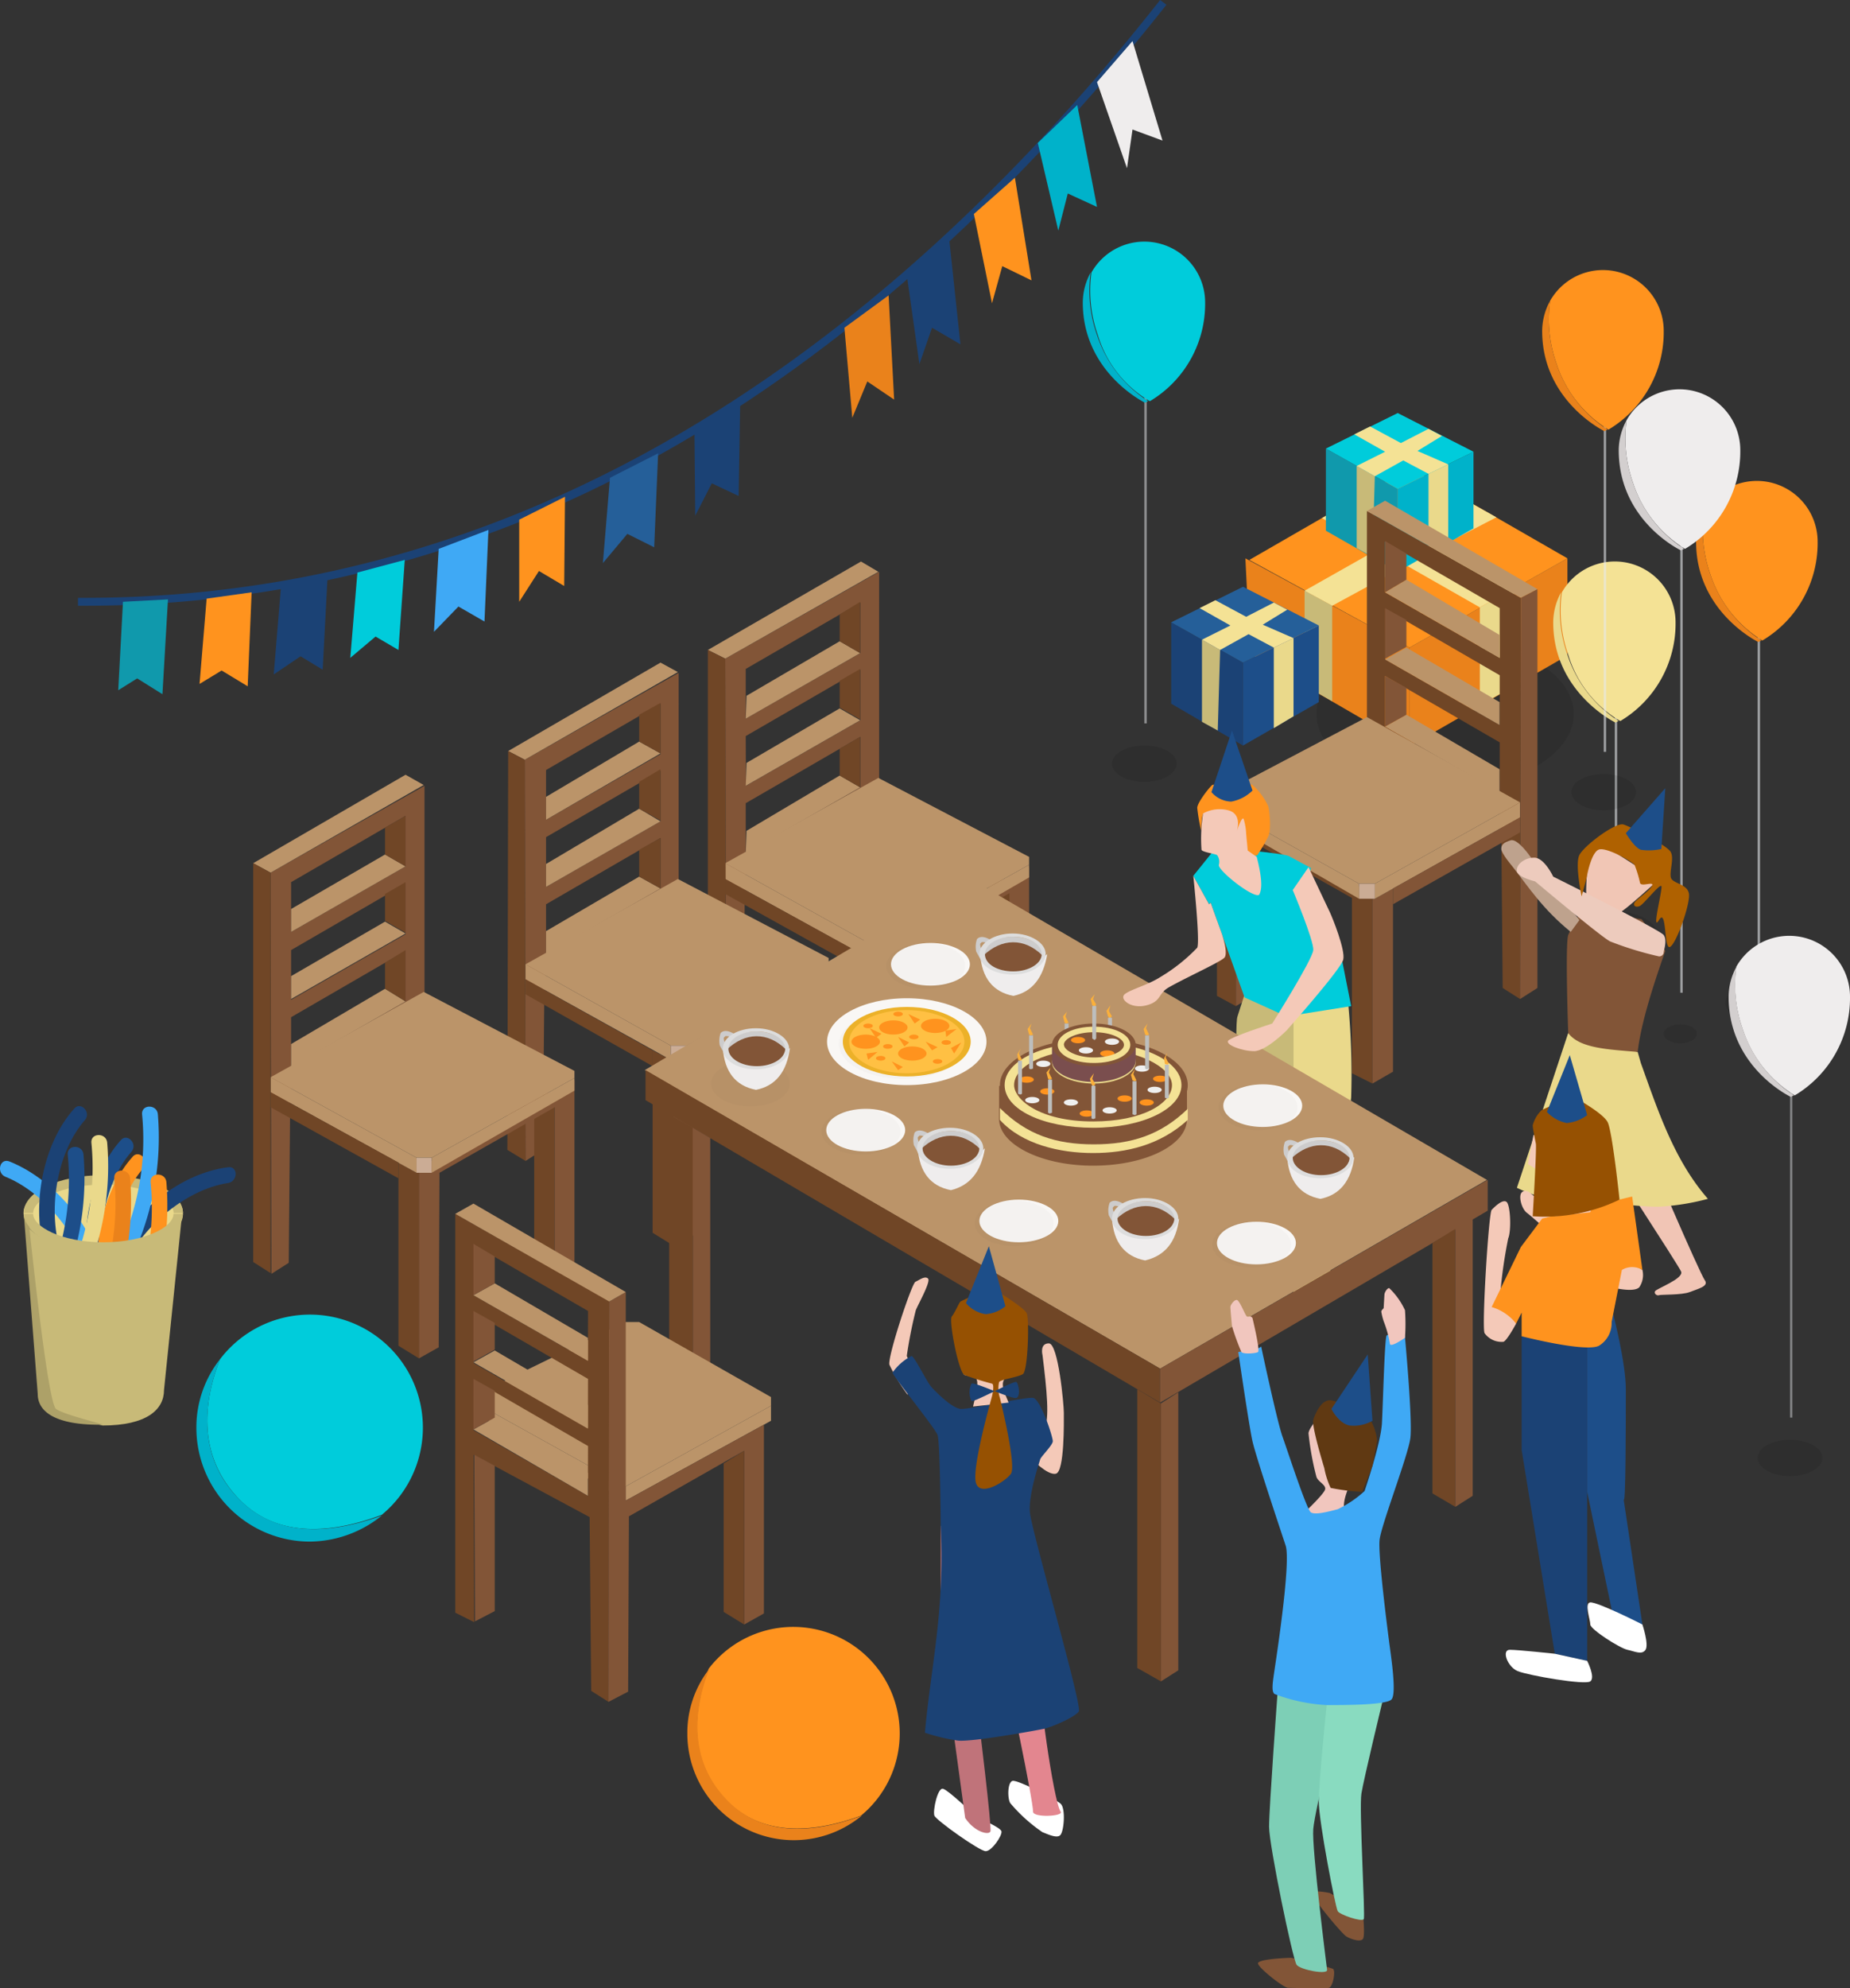 <svg xmlns="http://www.w3.org/2000/svg" viewBox="0 0 234.38 251.77">
  <rect x="0" y="0" width="234.38" height="251.77" fill="#333333" stroke="none"/>
  <defs>
    <style>
      .cls-1 {
        opacity: 0.1;
      }

      .cls-2 {
        fill: #704626;
      }

      .cls-3 {
        fill: #825537;
      }

      .cls-4 {
        fill: #bb9469;
      }

      .cls-5 {
        fill: #cbac95;
      }

      .cls-6 {
        fill: #ead98b;
      }

      .cls-7 {
        fill: #c8ba78;
      }

      .cls-8 {
        fill: #1b4275;
      }

      .cls-9 {
        fill: #3fa9f5;
      }

      .cls-10 {
        fill: #1d4e89;
      }

      .cls-11 {
        fill: #ff931e;
      }

      .cls-12 {
        fill: #ea821b;
      }

      .cls-13 {
        fill: #ada168;
      }

      .cls-14 {
        fill: #efeded;
      }

      .cls-15 {
        fill: #00b2ca;
      }

      .cls-16 {
        fill: #255f99;
      }

      .cls-17 {
        fill: #00ccdb;
      }

      .cls-18 {
        fill: #1099ac;
      }

      .cls-19 {
        fill: #f4e295;
      }

      .cls-20 {
        opacity: 0.6;
      }

      .cls-21 {
        fill: #cdcfd1;
      }

      .cls-22 {
        fill: #e6e9ed;
      }

      .cls-23 {
        opacity: 0.7;
      }

      .cls-24 {
        fill: #d3cfcf;
      }

      .cls-25 {
        fill: #f4c9b8;
      }

      .cls-26 {
        fill: #f1c5b5;
      }

      .cls-27 {
        fill: #bea28d;
      }

      .cls-28 {
        fill: #f1c6b5;
      }

      .cls-29 {
        fill: #edcbbd;
      }

      .cls-30 {
        fill: #af6100;
      }

      .cls-31 {
        fill: #fff;
      }

      .cls-32 {
        fill: #965102;
      }

      .cls-33 {
        fill: #bdbebd;
      }

      .cls-34 {
        fill: #fbb03b;
      }

      .cls-35 {
        fill: #7a4e4e;
      }

      .cls-36 {
        fill: #efefef;
      }

      .cls-37 {
        fill: #cdcccc;
      }

      .cls-38 {
        fill: #ddd;
      }

      .cls-39 {
        opacity: 0.2;
      }

      .cls-40 {
        fill: #f9f7f5;
      }

      .cls-41 {
        fill: #ecb129;
      }

      .cls-42 {
        fill: #ffc043;
      }

      .cls-43 {
        fill: #f1c6be;
      }

      .cls-44 {
        fill: #7dcfb6;
      }

      .cls-45 {
        fill: #89dbc0;
      }

      .cls-46 {
        fill: #603912;
      }

      .cls-47 {
        fill: #c0737a;
      }

      .cls-48 {
        fill: #e3868f;
      }
    </style>
  </defs>
  <title>birthdayРесурс 6</title>
  <g id="Слой_2" data-name="Слой 2">
    <g id="Material">
      <g id="birthday">
        <ellipse class="cls-1" cx="183.08" cy="90.4" rx="16.3" ry="9.4"/>
        <g>
          <polygon class="cls-2" points="127.88 135.1 125.28 133.5 125.28 110.4 127.88 111.8 127.88 135.1"/>
          <polyline class="cls-3" points="110.68 144.9 110.68 120.9 130.38 109.8 130.38 133.8 127.88 135.1 127.88 113.1 113.28 121.4 113.18 143.6 110.68 144.9"/>
          <polygon class="cls-2" points="110.68 144.9 108.08 143.4 108.08 120.2 110.38 121.5 110.68 121.5 110.68 144.9"/>
          <path class="cls-3" d="M91.88,83.4l.1,50.8,2.2-1.4.2-22,14.7-7.9,2.3-1V72.4Zm2.6,18.3L109,93.3v6.4L94.48,108Zm0-8.5L109,84.8v6.4l-14.5,8.3Zm0-8.5L109,76.3v6.4L94.48,91Z"/>
          <polygon class="cls-4" points="94.58 105.2 106.38 98.2 108.98 99.7 94.48 108 94.58 105.2"/>
          <polygon class="cls-4" points="112.38 121.5 112.28 119.6 130.38 109.5 130.38 111.1 112.38 121.5"/>
          <polygon class="cls-4" points="110.38 119.6 112.28 119.6 130.38 109.5 130.38 108.5 111.28 98.5 91.88 109.3 110.38 119.6"/>
          <polygon class="cls-4" points="110.38 119.6 91.88 109.3 91.88 111.3 110.38 121.5 110.38 119.6"/>
          <polygon class="cls-4" points="111.28 72.4 109.08 71.1 89.68 82.3 91.88 83.4 111.28 72.4"/>
          <polygon class="cls-4" points="94.58 96.6 106.38 89.7 108.98 91.2 94.48 99.5 94.58 96.6"/>
          <polygon class="cls-4" points="94.58 88.1 106.38 81.2 108.98 82.7 94.48 91 94.58 88.1"/>
          <polygon class="cls-2" points="106.38 98.2 106.38 94.8 108.98 93.3 108.98 99.7 106.38 98.2"/>
          <polygon class="cls-2" points="106.38 89.6 106.38 86.2 108.98 84.7 108.98 91.1 106.38 89.6"/>
          <polygon class="cls-2" points="106.38 81.2 106.38 77.8 108.98 76.2 108.98 82.7 106.38 81.2"/>
          <polygon class="cls-2" points="91.98 134.2 89.68 132.8 89.68 82.3 91.88 83.4 91.98 134.2"/>
          <polygon class="cls-5" points="110.38 121.5 112.38 121.5 112.28 119.6 110.38 119.6 110.38 121.5"/>
          <polygon class="cls-2" points="91.88 111.3 108.08 120.2 108.08 122.2 91.88 113.2 91.88 111.3"/>
        </g>
        <g>
          <polygon class="cls-2" points="102.48 147.9 99.88 146.3 99.88 123.1 102.48 124.6 102.48 147.9"/>
          <polyline class="cls-3" points="85.28 157.7 85.28 133.6 104.98 122.6 104.98 146.5 102.48 147.9 102.48 125.9 87.88 134.2 87.88 156.4 85.28 157.7"/>
          <polygon class="cls-2" points="85.28 157.7 82.68 156.1 82.68 133 84.98 134.2 85.28 134.2 85.28 157.7"/>
          <path class="cls-3" d="M66.48,96.2l.1,50.8,2.2-1.4.2-22,14.7-7.9,2.3-1V85.2Zm2.7,18.3,14.5-8.4v6.4l-14.5,8.3Zm0-8.5,14.5-8.4V104l-14.5,8.3Zm0-8.5,14.5-8.4v6.4l-14.5,8.3Z"/>
          <polygon class="cls-4" points="69.18 117.9 80.98 111 83.68 112.5 69.18 120.8 69.18 117.9"/>
          <polygon class="cls-4" points="86.98 134.3 86.98 132.4 104.98 122.3 104.98 123.8 86.98 134.3"/>
          <polygon class="cls-4" points="84.98 132.4 86.98 132.4 104.98 122.3 104.98 121.3 85.88 111.3 66.58 122.1 84.98 132.4"/>
          <polygon class="cls-4" points="84.98 132.4 66.58 122.1 66.58 124 84.98 134.2 84.98 132.4"/>
          <polygon class="cls-4" points="85.88 85.1 83.68 83.9 64.38 95.1 66.48 96.2 85.88 85.1"/>
          <polygon class="cls-4" points="69.18 109.4 80.98 102.4 83.68 104 69.18 112.3 69.18 109.4"/>
          <polygon class="cls-4" points="69.18 100.9 80.98 93.9 83.68 95.4 69.18 103.8 69.18 100.9"/>
          <polygon class="cls-2" points="80.98 111 80.98 107.6 83.68 106.1 83.68 112.5 80.98 111"/>
          <polygon class="cls-2" points="80.98 102.4 80.98 99 83.68 97.4 83.68 103.9 80.98 102.4"/>
          <polygon class="cls-2" points="80.98 93.9 80.98 90.5 83.68 89 83.68 95.4 80.98 93.9"/>
          <polygon class="cls-2" points="66.58 147 64.28 145.6 64.38 95.1 66.48 96.2 66.58 147"/>
          <polygon class="cls-5" points="84.98 134.2 86.98 134.3 86.98 132.4 84.98 132.4 84.98 134.2"/>
          <polygon class="cls-2" points="66.58 124 82.68 133 82.68 135 66.58 125.9 66.58 124"/>
        </g>
        <g>
          <polygon class="cls-2" points="70.28 162.1 67.68 160.6 67.68 137.4 70.28 138.8 70.28 162.1"/>
          <polyline class="cls-3" points="53.08 172 53.08 147.9 72.78 136.8 72.78 160.8 70.28 162.1 70.28 140.2 55.68 148.5 55.58 170.6 53.08 172"/>
          <polygon class="cls-2" points="53.08 172 50.48 170.4 50.48 147.2 52.78 148.5 53.08 148.5 53.08 172"/>
          <path class="cls-3" d="M34.28,110.5l.1,50.8,2.2-1.4.2-22,14.7-7.9,2.3-1V99.5Zm2.6,18.3,14.5-8.4v6.4l-14.5,8.3Zm0-8.5,14.5-8.4v6.4l-14.5,8.3Zm0-8.6,14.5-8.4v6.4L36.88,118Z"/>
          <polygon class="cls-4" points="36.88 132.2 48.78 125.2 51.38 126.8 36.88 135.1 36.88 132.2"/>
          <polygon class="cls-4" points="54.68 148.5 54.68 146.6 72.78 136.5 72.78 138.1 54.68 148.5"/>
          <polygon class="cls-4" points="52.78 146.6 54.68 146.6 72.78 136.5 72.78 135.6 53.68 125.6 34.28 136.4 52.78 146.6"/>
          <polygon class="cls-4" points="52.78 146.6 34.28 136.4 34.28 138.3 52.78 148.5 52.78 146.6"/>
          <polygon class="cls-4" points="53.68 99.4 51.38 98.1 32.08 109.3 34.28 110.5 53.68 99.4"/>
          <polygon class="cls-4" points="36.88 123.6 48.78 116.7 51.38 118.2 36.88 126.5 36.88 123.6"/>
          <polygon class="cls-4" points="36.88 115.1 48.78 108.2 51.38 109.7 36.88 118 36.88 115.1"/>
          <polygon class="cls-2" points="48.78 125.2 48.78 121.9 51.38 120.3 51.38 126.8 48.78 125.2"/>
          <polygon class="cls-2" points="48.78 116.6 48.78 113.2 51.38 111.7 51.38 118.1 48.78 116.6"/>
          <polygon class="cls-2" points="48.78 108.2 48.78 104.8 51.38 103.3 51.38 109.7 48.78 108.2"/>
          <polygon class="cls-2" points="34.28 161.2 32.08 159.8 32.08 109.3 34.28 110.5 34.28 161.2"/>
          <polygon class="cls-5" points="52.78 148.5 54.68 148.5 54.68 146.6 52.78 146.6 52.78 148.5"/>
          <polygon class="cls-2" points="34.28 138.3 50.48 147.2 50.48 149.2 34.28 140.2 34.28 138.3"/>
        </g>
        <g>
          <ellipse class="cls-6" cx="13.08" cy="153.6" rx="10.1" ry="4.5"/>
          <path class="cls-7" d="M13.08,148.8c5.7,0,10.1,2.1,10.1,4.8H22c0-1.7-3.6-3.6-8.9-3.6s-8.9,1.9-8.9,3.6H3C3,150.9,7.38,148.8,13.08,148.8Z"/>
          <path class="cls-8" d="M15.68,160.6c2-5,7.8-10,13.2-10.8,1.3-.2,1.3-2.2,0-2-6.4.8-12.8,6.3-15.1,12.2-.5,1.2,1.5,1.8,1.9.6Z"/>
          <path class="cls-9" d="M.68,149c5,2,9.9,8,10.6,13.4.1,1.3,2.2,1.3,2,0-.8-6.4-6.1-12.9-12-15.3-1.3-.6-1.8,1.4-.6,1.9Z"/>
          <path class="cls-8" d="M7.78,158.8c-1.8-5.2-.7-12.8,3-17,.8-1-.6-2.4-1.4-1.4-4.2,4.7-5.5,13-3.5,18.9.4,1.2,2.3.7,1.9-.5Z"/>
          <path class="cls-10" d="M13.68,162.8c-1.8-5.2-.7-12.8,3-17,.8-1-.6-2.4-1.4-1.4-4.2,4.7-5.5,13-3.5,18.9.4,1.2,2.3.7,1.9-.5Z"/>
          <path class="cls-11" d="M15.18,164.9c-1.8-5.2-.7-12.8,3-17,.8-1-.6-2.4-1.4-1.4-4.2,4.7-5.5,13-3.5,18.9a1,1,0,0,0,1.9-.5Z"/>
          <path class="cls-6" d="M10.18,163.1a35.61,35.61,0,0,0,3.4-18.4c-.1-1.3-2.1-1.3-2,0a32.76,32.76,0,0,1-3.1,17.4c-.6,1.2,1.1,2.2,1.7,1Z"/>
          <path class="cls-9" d="M16.58,159.5A35.61,35.61,0,0,0,20,141.1c-.1-1.3-2.1-1.3-2,0a32.76,32.76,0,0,1-3.1,17.4c-.6,1.2,1.1,2.2,1.7,1Z"/>
          <path class="cls-10" d="M7.18,164.6a35.61,35.61,0,0,0,3.4-18.4c-.1-1.3-2.1-1.3-2,0a32.76,32.76,0,0,1-3.1,17.4c-.6,1.2,1.1,2.2,1.7,1Z"/>
          <path class="cls-11" d="M17.68,168.1a35.61,35.61,0,0,0,3.4-18.4c-.1-1.3-2.1-1.3-2,0A32.76,32.76,0,0,1,16,167.1c-.5,1.2,1.2,2.2,1.7,1Z"/>
          <path class="cls-12" d="M13.08,167.6a35.61,35.61,0,0,0,3.4-18.4c-.1-1.3-2.1-1.3-2,0a32.76,32.76,0,0,1-3.1,17.4c-.6,1.2,1.2,2.2,1.7,1Z"/>
          <path class="cls-7" d="M13.08,157.3c5.2,0,8.9-1.9,8.9-3.6h1.2c0,2.7-4.4,4.8-10.1,4.8S3,156.4,3,153.7h1.2C4.18,155.3,7.78,157.3,13.08,157.3Z"/>
          <path class="cls-7" d="M3.58,155.4c3.5,4.2,19.5,3.6,19.5-1.8L20.78,176c0,2.5-2.2,4.5-7.8,4.5h0c-2-.5-5.2-1.4-6-2C6,177.7,4,159,3.58,155.4Z"/>
          <path class="cls-13" d="M4.78,176.5,3,153.5a2.57,2.57,0,0,0,.7,1.8c.4,3.7,2.4,22.4,3.4,23.1.8.6,4,1.4,6,2C7.48,180.5,4.78,179,4.78,176.5Z"/>
        </g>
        <g>
          <path class="cls-8" d="M10.68,76.7h-.8v-1h.8c50.7,0,96.6-25.4,136.3-75.7l.8.6c-20.3,25.7-42.4,45.1-65.5,57.7A148.5,148.5,0,0,1,10.68,76.7Z"/>
          <polygon class="cls-14" points="143.48 5.2 147.28 17.8 143.48 16.4 142.78 21.3 138.98 10.4 143.48 5.2"/>
          <polygon class="cls-15" points="136.48 13.3 138.98 26.2 135.28 24.5 134.08 29.2 131.48 18.1 136.48 13.3"/>
          <polygon class="cls-11" points="128.58 22.5 130.68 35.5 126.98 33.7 125.68 38.4 123.38 27.1 128.58 22.5"/>
          <polygon class="cls-8" points="120.28 30.5 121.68 43.6 118.08 41.5 116.48 46.1 114.88 34.8 120.28 30.5"/>
          <polygon class="cls-12" points="112.58 37.4 113.28 50.6 109.88 48.3 107.98 52.9 106.98 41.5 112.58 37.4"/>
          <polygon class="cls-8" points="93.78 50.9 93.58 62.8 90.18 61.2 88.08 65.3 87.98 54.5 93.78 50.9"/>
          <polygon class="cls-16" points="83.38 57.4 82.88 69.3 79.48 67.6 76.38 71.3 77.28 60.5 83.38 57.4"/>
          <polygon class="cls-11" points="71.58 62.9 71.48 74.2 68.28 72.3 65.78 76.2 65.78 65.8 71.58 62.9"/>
          <polygon class="cls-9" points="61.88 67.1 61.38 78.7 58.08 76.8 54.98 80 55.58 69.5 61.88 67.1"/>
          <polygon class="cls-17" points="51.28 70.9 50.48 82.3 47.58 80.6 44.38 83.3 45.28 72.5 51.28 70.9"/>
          <polygon class="cls-8" points="41.48 73.4 40.88 84.8 38.08 83.1 34.68 85.4 35.58 74.5 41.48 73.4"/>
          <polygon class="cls-11" points="31.88 75 31.38 86.9 28.08 84.9 25.28 86.6 26.18 75.8 31.88 75"/>
          <polygon class="cls-18" points="21.28 75.9 20.58 87.9 17.38 85.9 14.98 87.4 15.58 76.2 21.28 75.9"/>
        </g>
        <g>
          <polygon class="cls-12" points="178.58 94.5 178.58 82 157.78 70.7 158.38 82.8 178.58 94.5"/>
          <polygon class="cls-12" points="198.58 83 198.58 70.7 178.58 82 178.58 94.5 198.58 83"/>
          <polygon class="cls-11" points="178.58 59.2 198.58 70.7 178.58 82 158.28 70.9 178.58 59.2"/>
          <polygon class="cls-6" points="191.78 86.9 191.78 74.5 187.48 76.9 187.48 89.3 191.78 86.9"/>
          <polygon class="cls-7" points="168.78 88.8 168.78 76.7 165.28 74.8 165.28 86.8 168.78 88.8"/>
          <polygon class="cls-19" points="187.48 76.9 178.18 71.6 168.78 76.7 165.28 74.8 174.48 69.6 167.48 65.6 170.98 63.6 178.08 67.5 186.18 63.6 189.58 65.5 181.88 69.5 191.78 74.5 187.48 76.9"/>
        </g>
        <g>
          <polygon class="cls-8" points="157.48 94.4 157.48 83.9 148.38 78.8 148.38 89.1 157.48 94.4"/>
          <polygon class="cls-10" points="157.48 94.4 167.08 88.9 167.08 79.2 157.48 83.9 157.48 94.4"/>
          <polygon class="cls-16" points="157.48 74.3 167.08 79.2 157.48 83.9 148.38 78.8 157.48 74.3"/>
          <polygon class="cls-6" points="163.88 90.7 163.88 80.8 161.38 82 161.38 92.2 163.88 90.7"/>
          <polygon class="cls-7" points="154.58 82.3 152.28 81 152.28 91.4 154.28 92.5 154.58 82.3"/>
          <polygon class="cls-19" points="161.38 82 158.18 80.3 154.58 82.3 152.28 81 155.88 79.2 151.98 77 153.98 76 157.88 78.1 161.38 76.3 163.08 77.2 159.98 79.1 163.88 80.8 161.38 82"/>
        </g>
        <g>
          <polygon class="cls-18" points="177.08 72.4 177.08 61.9 167.98 56.8 167.98 67.2 177.08 72.4"/>
          <polygon class="cls-15" points="177.08 72.4 186.68 66.9 186.68 57.2 177.08 61.9 177.08 72.4"/>
          <polygon class="cls-17" points="177.08 52.3 186.68 57.2 177.08 61.9 167.98 56.8 177.08 52.3"/>
          <polygon class="cls-6" points="183.48 68.7 183.48 58.8 180.98 60 180.98 70.2 183.48 68.7"/>
          <polygon class="cls-7" points="174.18 60.3 171.88 59 171.88 69.4 173.88 70.5 174.18 60.3"/>
          <polygon class="cls-19" points="180.98 60 177.78 58.3 174.18 60.3 171.88 59 175.48 57.2 171.58 55 173.58 54 177.48 56.1 180.98 54.3 182.68 55.2 179.58 57.1 183.48 58.8 180.98 60"/>
        </g>
        <g>
          <ellipse class="cls-1" cx="144.98" cy="96.7" rx="4.1" ry="2.3"/>
          <g class="cls-20">
            <rect class="cls-21" x="144.98" y="50.3" width="0.3" height="41.3"/>
          </g>
          <path class="cls-17" d="M139.08,42.4a16.77,16.77,0,0,1-.8-7.9,7.7,7.7,0,0,1,14.4,3.8,14.35,14.35,0,0,1-7,12.5A14.56,14.56,0,0,1,139.08,42.4Z"/>
          <path class="cls-15" d="M137.18,38.3a8,8,0,0,1,1-3.8,16.76,16.76,0,0,0,.8,7.9,15.75,15.75,0,0,0,6.5,8.4,1.09,1.09,0,0,0-.4.2S137.18,47.2,137.18,38.3Z"/>
        </g>
        <g>
          <polygon class="cls-3" points="156.58 127.4 159.18 125.8 159.18 102.7 156.58 104.1 156.58 127.4"/>
          <polyline class="cls-2" points="173.88 137.2 173.88 113.2 154.18 102.1 154.18 126.1 156.58 127.4 156.58 105.4 171.28 113.7 171.28 135.9 173.88 137.2"/>
          <polygon class="cls-3" points="173.88 137.2 176.48 135.7 176.48 112.5 174.18 113.8 173.88 113.8 173.88 137.2"/>
          <path class="cls-2" d="M173.18,64.7V94.2l2.3,1,14.7,7.9.2,22,2.2,1.4.1-50.8ZM190,100.3,175.48,92V85.6L190,94Zm0-8.5-14.5-8.3V77.1L190,85.5Zm0-8.5L175.48,75V68.6L190,77Z"/>
          <polygon class="cls-4" points="189.98 97.4 178.18 90.5 175.48 92 189.98 100.3 189.98 97.4"/>
          <polygon class="cls-4" points="172.18 113.8 172.18 111.9 154.18 101.8 154.18 103.4 172.18 113.8"/>
          <polygon class="cls-4" points="174.18 111.9 172.18 111.9 154.18 101.8 154.18 100.8 173.18 90.8 192.58 101.6 174.18 111.9"/>
          <polygon class="cls-4" points="174.18 111.9 192.58 101.6 192.58 103.5 174.18 113.8 174.18 111.9"/>
          <polygon class="cls-4" points="173.18 64.7 175.48 63.4 194.78 74.6 192.68 75.7 173.18 64.7"/>
          <polygon class="cls-4" points="189.98 88.9 178.18 82 175.48 83.5 189.98 91.8 189.98 88.9"/>
          <polygon class="cls-4" points="189.98 80.4 178.18 73.4 175.48 75 189.98 83.3 189.98 80.4"/>
          <polygon class="cls-3" points="178.18 90.5 178.18 87.1 175.48 85.6 175.48 92 178.18 90.5"/>
          <polygon class="cls-3" points="178.18 81.9 178.18 78.5 175.48 77 175.48 83.4 178.18 81.9"/>
          <polygon class="cls-3" points="178.18 73.4 178.18 70.1 175.48 68.5 175.48 75 178.18 73.4"/>
          <polygon class="cls-3" points="192.58 126.5 194.78 125.1 194.78 74.6 192.68 75.7 192.58 126.5"/>
          <polygon class="cls-5" points="174.18 113.8 172.18 113.8 172.18 111.9 174.18 111.9 174.18 113.8"/>
          <polygon class="cls-3" points="192.58 103.5 176.48 112.5 176.48 114.5 192.58 105.4 192.58 103.5"/>
        </g>
        <g>
          <path class="cls-11" d="M91.88,227.8c-4.9-5.2-3.9-11.7-2.1-16.5a13.49,13.49,0,1,1,19.3,18.6C103.68,231.9,96.68,232.9,91.88,227.8Z"/>
          <path class="cls-12" d="M87.08,219.5a13.12,13.12,0,0,1,2.8-8.2c-1.9,4.8-2.8,11.3,2.1,16.5s11.8,4.1,17.2,2.1a13.49,13.49,0,0,1-22.1-10.4Z"/>
        </g>
        <g>
          <path class="cls-17" d="M30.08,189.6c-5.2-5.6-4.2-12.4-2.2-17.5a14.31,14.31,0,1,1,20.5,19.7C42.58,194,35.18,195.1,30.08,189.6Z"/>
          <path class="cls-15" d="M24.88,180.8a13.9,13.9,0,0,1,3-8.7c-2,5.1-3,12,2.2,17.5s12.5,4.4,18.3,2.3a14.69,14.69,0,0,1-9.1,3.3A14.4,14.4,0,0,1,24.88,180.8Z"/>
        </g>
        <g>
          <ellipse class="cls-1" cx="222.68" cy="127" rx="4.1" ry="2.3"/>
          <g class="cls-20">
            <rect class="cls-22" x="222.68" y="80.6" width="0.3" height="41.3"/>
          </g>
          <path class="cls-11" d="M216.68,72.7a16.77,16.77,0,0,1-.8-7.9,7.7,7.7,0,0,1,14.4,3.8,14.35,14.35,0,0,1-7,12.5A15.38,15.38,0,0,1,216.68,72.7Z"/>
          <path class="cls-12" d="M214.88,68.6a8,8,0,0,1,1-3.8,16.76,16.76,0,0,0,.8,7.9,15.75,15.75,0,0,0,6.5,8.4,1.09,1.09,0,0,0-.4.2S214.88,77.5,214.88,68.6Z"/>
        </g>
        <g>
          <ellipse class="cls-1" cx="204.58" cy="118.6" rx="5.5" ry="3.2"/>
          <g class="cls-20">
            <rect class="cls-22" x="204.58" y="90.2" width="0.3" height="23.3"/>
          </g>
          <path class="cls-19" d="M198.68,82.9a16.77,16.77,0,0,1-.8-7.9,7.7,7.7,0,0,1,14.4,3.8,14.35,14.35,0,0,1-7,12.5A14.56,14.56,0,0,1,198.68,82.9Z"/>
          <path class="cls-6" d="M196.78,78.8a8,8,0,0,1,1-3.8,16.76,16.76,0,0,0,.8,7.9,15.75,15.75,0,0,0,6.5,8.4,1.09,1.09,0,0,0-.4.2S196.78,87.7,196.78,78.8Z"/>
        </g>
        <g>
          <g class="cls-23">
            <g class="cls-20">
              <rect class="cls-22" x="226.78" y="138.2" width="0.3" height="41.3"/>
            </g>
          </g>
          <ellipse class="cls-1" cx="226.78" cy="184.6" rx="4.1" ry="2.3"/>
          <path class="cls-14" d="M220.78,130.3a16.77,16.77,0,0,1-.8-7.9,7.7,7.7,0,0,1,14.4,3.8,14.35,14.35,0,0,1-7,12.5A15.38,15.38,0,0,1,220.78,130.3Z"/>
          <path class="cls-24" d="M219,126.2a8,8,0,0,1,1-3.8,16.76,16.76,0,0,0,.8,7.9,15.75,15.75,0,0,0,6.5,8.4,1.09,1.09,0,0,0-.4.2S219,135.2,219,126.2Z"/>
        </g>
        <g>
          <g class="cls-20">
            <rect class="cls-22" x="212.88" y="68.4" width="0.3" height="57.3"/>
          </g>
          <ellipse class="cls-1" cx="212.88" cy="130.9" rx="2.1" ry="1.2"/>
          <path class="cls-14" d="M206.88,61.1a16.77,16.77,0,0,1-.8-7.9,7.7,7.7,0,0,1,14.4,3.8,14.35,14.35,0,0,1-7,12.5A15.38,15.38,0,0,1,206.88,61.1Z"/>
          <path class="cls-24" d="M205.08,57a8,8,0,0,1,1-3.8,16.76,16.76,0,0,0,.8,7.9,15.75,15.75,0,0,0,6.5,8.4,1.09,1.09,0,0,0-.4.2S205.08,66,205.08,57Z"/>
        </g>
        <g>
          <g>
            <path class="cls-7" d="M154.58,159.7l2.5-16.6s-.75-13-.3-14.4l.9-2.8,8.1,3.2-4,13.1-3.6,17.5Z"/>
            <path class="cls-6" d="M163.88,165V128.2l6.9-1.4a94.78,94.78,0,0,1,.4,12.2l-3,25.1Z"/>
            <path class="cls-17" d="M154.08,107.3s8.45.7,9.2,1.1l2.8,1.5-.6,3.2,3.7,4.2,2,10.1-8.2,1.3-5.3-2.4-4.3-12-.2.2-2-3.6Z"/>
            <path class="cls-11" d="M152.18,105.2a23.54,23.54,0,0,1-.5-2.9c0-.7,1.65-2.74,1.9-2.9s4.6-.4,5.1,0a8.1,8.1,0,0,1,2,2.7c.21.8.37,3.17,0,3.8a19.74,19.74,0,0,1-1.4,2.4,1,1,0,0,1-1.2-.6,8.32,8.32,0,0,1-.2-2.1,2.75,2.75,0,0,0-.6-1.3c-.1,0-.3.9-.5,1s-.81-2.2-1.3-2.4a6.12,6.12,0,0,0-3,.1C152.19,103.29,152.18,105.2,152.18,105.2Z"/>
            <path class="cls-10" d="M153.48,100.3l2.6-7.8,2.6,7.6a5.12,5.12,0,0,1-2.7,1.4A3.44,3.44,0,0,1,153.48,100.3Z"/>
          </g>
          <path class="cls-25" d="M158.08,107.7l-.2-2.1a7.54,7.54,0,0,0-.32-1.9c-.23-.44-.88,1.6-.88,1.6s.77-2.16-1-2.68a4.36,4.36,0,0,0-3.26.38,20.45,20.45,0,0,0-.2,4.6c.08.31,1.87.52,2,.7a1.48,1.48,0,0,1,.2,1.2c-.22.65,4.34,4.28,5.1,3.8.52-.89.22-2.72-.3-4.8Z"/>
        </g>
        <g>
          <polygon class="cls-4" points="146.98 173.3 81.68 135.5 122.78 111.2 188.38 149.4 146.98 173.3"/>
          <polygon class="cls-2" points="146.98 173.3 146.98 177.6 81.78 139.3 81.78 135.5 146.98 173.3"/>
          <polygon class="cls-3" points="146.98 177.6 146.98 173.3 188.48 149.4 188.48 153.3 146.98 177.6"/>
          <polygon class="cls-2" points="144.08 175.9 144.08 211.2 147.08 212.9 147.08 177.7 144.08 175.9"/>
          <polygon class="cls-3" points="149.28 176.3 147.08 177.7 147.08 212.9 149.28 211.5 149.28 176.3"/>
          <polygon class="cls-2" points="181.48 157.4 181.48 189.1 184.38 190.8 184.38 155.6 181.48 157.4"/>
          <polygon class="cls-3" points="186.58 154.3 184.38 155.6 184.38 190.8 186.58 189.4 186.58 154.3"/>
          <polygon class="cls-2" points="84.78 141.1 84.78 176.3 87.78 178 87.78 142.8 84.78 141.1"/>
          <polygon class="cls-3" points="89.98 144.1 87.78 142.8 87.78 178 89.98 176.6 89.98 144.1"/>
        </g>
        <path class="cls-25" d="M170.18,121.5c.28-1.22-1.35-5.25-1.7-6l-2.7-5.7-2,2.9s2.69,6.4,2.6,7.6-5.2,9.3-5.2,9.3-5.31,1.7-5.6,2.2,1.79,1.3,3.3,1.3,4.1-2.6,4.1-2.6S169.91,122.72,170.18,121.5Z"/>
        <path class="cls-25" d="M153.38,114.3l-.2.2-2-3.6s.88,8.3.5,9.1a22,22,0,0,1-4.7,3.73c-1.56,1-3.8,1.57-4.5,2.17s.8,1.9,2.75,1.4,1.43-1.47,2.85-2.28c2.48-1.4,6.85-3.34,7.1-3.83.4-.76-.4-3-.4-3Z"/>
        <g>
          <ellipse class="cls-1" cx="203.18" cy="100.3" rx="4.1" ry="2.3"/>
          <g class="cls-20">
            <rect class="cls-22" x="203.18" y="53.9" width="0.3" height="41.3"/>
          </g>
          <path class="cls-11" d="M197.18,46a16.77,16.77,0,0,1-.8-7.9,7.7,7.7,0,0,1,14.4,3.8,14.35,14.35,0,0,1-7,12.5A15.38,15.38,0,0,1,197.18,46Z"/>
          <path class="cls-12" d="M195.38,41.9a8,8,0,0,1,1-3.8,16.76,16.76,0,0,0,.8,7.9,15.75,15.75,0,0,0,6.5,8.4,1.09,1.09,0,0,0-.4.2S195.38,50.8,195.38,41.9Z"/>
        </g>
        <g>
          <path class="cls-26" d="M214.08,163.6c-1,.4-3.68.3-3.9.4s-.67-.17-.5-.5,3.7-1.61,3.3-2.5-10-15.6-10-15.6l5.6-.5c-.35,0,6.82,16.42,7.4,17.2S215.08,163.2,214.08,163.6Z"/>
          <polygon class="cls-26" points="199.68 163.6 201.98 161.7 200.88 156.3 198.08 143.9 202.98 145.4 204.38 158.4 205.48 162.8 203.98 163.6 200.88 164.1 199.68 163.6"/>
          <path class="cls-6" d="M207.88,134.6c2.2,6.11,4.23,12.32,8.5,17.2a30,30,0,0,1-6.3,1c-2.62,0-7.8-.7-11.2-.7a16.8,16.8,0,0,1-6.7-1.7l6.5-19.6,8.8,2.4Z"/>
          <path class="cls-3" d="M198.68,130.8s-.4-11.15,0-12.4a16.39,16.39,0,0,1,1.9-3.3l7.4,1.3,3,4c-1.69,4.82-3.11,9.36-3.5,12.8C203.94,132.88,200.13,132.79,198.68,130.8Z"/>
          <path class="cls-27" d="M199,118c-3.57-2.91-5.27-5.58-7.4-8.3,0,0-1.4-1.65-1.4-2.2s.31-.84,1.2-1.1,2.5,2.1,2.5,2.1l6.2,8Z"/>
          <path class="cls-28" d="M201.18,114c-.35.09-.25-2.08,0-5.1l1.8-2,4.7,3,.5,1.9h1.5c-2.57,2.32-5,4.46-5.3,4.1Z"/>
          <path class="cls-29" d="M210.18,121.1a42.37,42.37,0,0,1-6.2-1.9c-1.17-.6-9.5-7.6-9.5-7.6s-2.18-.5-2.3-1.3.92-1.7,2.2-1.7,2.4,2.4,2.4,2.4,13.53,6.73,14,7.4,0,1.94,0,2.2A.57.57,0,0,1,210.18,121.1Z"/>
          <path class="cls-30" d="M200.38,113.5s-.86-4-.3-5.2,4.61-4.21,5.6-3.9,5.57,2.66,6,3.5-.18,2.4,0,3.2,2.14.8,2.3,2.1-1.6,6.29-2.4,6.7-.39-5.08-1.4-3.4.51-4,.3-4.3-2.2,2.24-2.7,2.5-.92,0-.7-.4,1.8-1.39,2.2-2.1-1.33.15-1.5-.4a14.51,14.51,0,0,0-.7-2.3c-.25-.37-3.35-2.16-4.43-1.95S201,111.2,201,111.2Z"/>
          <path class="cls-10" d="M210.48,107.5l.5-7.7-5,5.7s1.08,1.83,1.9,2.1A7.16,7.16,0,0,0,210.48,107.5Z"/>
        </g>
        <g>
          <polygon class="cls-8" points="201.08 210.3 201.08 193.5 201.08 170.5 192.78 169.2 192.78 183.6 196.98 209.4 201.08 210.3"/>
          <path class="cls-10" d="M208.08,205.7l-2.4-16c.3,2,.3-10.45.3-13.8s-1.6-9.5-1.6-9.5l-3.3,4.1v18.4l3.5,16.8Z"/>
          <path class="cls-31" d="M201.08,210.3s1.08,2.1.4,2.6-7.89-.76-9.2-1.3-2.08-2.7-1-2.7,5.7.5,5.7.5Z"/>
          <path class="cls-31" d="M208.48,208.9c.44-.69-.4-3.2-.4-3.2.24.11-5.63-2.87-6.6-2.8-.79.05,0,2.19,0,2.8s3.74,3,4.7,3.2S208,209.59,208.48,208.9Z"/>
          <path class="cls-25" d="M192.08,167.6s-1.15,2.14-1.6,2.3a2.64,2.64,0,0,1-2.4-1.1c-.37-.84.52-15.2.9-15.6s1.42-1.42,1.9-1,.61,3.63.2,4.6a61.1,61.1,0,0,0-1,6.9Z"/>
          <path class="cls-25" d="M208.08,160.8a2.76,2.76,0,0,1-.4,2.2c-.72.73-3.5,0-3.5,0s-10-8.91-10.7-9.4-1.13-2.13-.7-2.6,1,0,1,0l5.4,4.2Z"/>
          <path class="cls-11" d="M195.38,154.3l-2.7,3.6-3.7,7.6a6.14,6.14,0,0,1,3.1,2.1l.7-1.4v3s8.1,2.08,9.8,1.2a3.37,3.37,0,0,0,1.6-3l1.3-6.6a2.53,2.53,0,0,1,2.6,0l-1.3-9.3Z"/>
          <polygon class="cls-25" points="196.98 154 196.98 149.5 193.58 147.4 194.28 143.7 202.58 150 201.48 153.5 196.98 154"/>
          <path class="cls-32" d="M195.28,140.6c.47-.33,4.1-1.7,4.1-1.7s3.7,2,4.3,3.2,1.5,9.8,1.5,9.8a21.71,21.71,0,0,1-11,2.1s.52-8.6.4-9.2-.4-2-.4-2.3A4.16,4.16,0,0,1,195.28,140.6Z"/>
          <path class="cls-10" d="M201.08,141.2l-2.2-7.6-2.9,7.2a4.77,4.77,0,0,0,2.5,1.4A5,5,0,0,0,201.08,141.2Z"/>
        </g>
        <g>
          <polygon class="cls-33" points="140.88 133 140.88 128.9 140.58 128.8 140.38 128.9 140.38 133 140.58 133.1 140.88 133"/>
          <polygon class="cls-34" points="140.88 128.7 140.48 128 140.68 127.3 140.18 128 140.38 128.7 140.58 128.9 140.88 128.7"/>
        </g>
        <g>
          <polygon class="cls-33" points="135.38 133.7 135.38 129.6 135.08 129.6 134.88 129.6 134.88 133.7 135.08 133.9 135.38 133.7"/>
          <polygon class="cls-34" points="135.38 129.5 134.98 128.7 135.18 128.1 134.68 128.7 134.88 129.5 135.08 129.6 135.38 129.5"/>
        </g>
        <g>
          <g>
            <path class="cls-3" d="M130.28,137.4a19.55,19.55,0,0,1,8.2-1.7,20.59,20.59,0,0,1,7.9,1.5h4v4.5c0,3.3-5.3,5.9-11.9,5.9s-11.9-2.7-11.9-5.9v-4.2Z"/>
            <ellipse class="cls-3" cx="138.58" cy="137.4" rx="11.9" ry="5.9"/>
          </g>
          <path class="cls-19" d="M127.28,137.4c0-3.1,4.9-5.4,11.2-5.4s11.2,2.4,11.2,5.4-4.9,5.4-11.2,5.4S127.28,140.5,127.28,137.4Zm1.2,0c0,1.8,3.2,4.6,10,4.6,6.3,0,10-2.3,10-4.6s-4.5-4.6-10-4.6C132.38,132.9,128.48,135,128.48,137.4Z"/>
          <g>
            <path class="cls-3" d="M134.88,134.5a8.43,8.43,0,0,1,3.7-.7,8.69,8.69,0,0,1,3.5.7h1.8v2c0,1.5-2.4,2.7-5.3,2.7s-5.3-1.2-5.3-2.7v-1.9Z"/>
            <ellipse class="cls-6" cx="138.58" cy="134.5" rx="5.3" ry="2.7"/>
          </g>
          <g>
            <path class="cls-35" d="M134.88,132.3a8.43,8.43,0,0,1,3.7-.7,8.69,8.69,0,0,1,3.5.7h1.8v2c0,1.5-2.4,2.7-5.3,2.7s-5.3-1.2-5.3-2.7v-1.9Z"/>
            <ellipse class="cls-3" cx="138.58" cy="132.3" rx="5.3" ry="2.7"/>
            <ellipse class="cls-36" cx="146.28" cy="138" rx="0.9" ry="0.4"/>
            <ellipse class="cls-36" cx="140.58" cy="140.6" rx="0.9" ry="0.4"/>
            <ellipse class="cls-36" cx="135.68" cy="139.6" rx="0.9" ry="0.4"/>
            <ellipse class="cls-36" cx="130.78" cy="139.3" rx="0.9" ry="0.4"/>
            <ellipse class="cls-36" cx="132.18" cy="134.7" rx="0.9" ry="0.4"/>
            <ellipse class="cls-36" cx="137.58" cy="133" rx="0.9" ry="0.4"/>
            <ellipse class="cls-36" cx="140.88" cy="131.9" rx="0.9" ry="0.4"/>
            <ellipse class="cls-36" cx="144.68" cy="135.3" rx="0.9" ry="0.4"/>
            <ellipse class="cls-11" cx="145.28" cy="139.6" rx="0.9" ry="0.4"/>
            <ellipse class="cls-11" cx="142.48" cy="139.1" rx="0.9" ry="0.4"/>
            <ellipse class="cls-11" cx="137.68" cy="141" rx="0.9" ry="0.4"/>
            <ellipse class="cls-11" cx="132.68" cy="138.2" rx="0.9" ry="0.4"/>
            <ellipse class="cls-11" cx="130.08" cy="136.7" rx="0.9" ry="0.4"/>
            <ellipse class="cls-11" cx="140.28" cy="133.4" rx="0.9" ry="0.4"/>
            <ellipse class="cls-11" cx="136.58" cy="131.7" rx="0.9" ry="0.4"/>
            <ellipse class="cls-11" cx="146.98" cy="136.6" rx="0.9" ry="0.4"/>
          </g>
          <path class="cls-19" d="M134,132.3c0-1.3,2-2.3,4.6-2.3s4.6,1,4.6,2.3-2,2.3-4.6,2.3S134,133.6,134,132.3Zm.8,0c0,.7,1.6,1.6,3.8,1.6s3.8-.8,3.8-1.6-1.6-1.6-3.8-1.6S134.78,131.5,134.78,132.3Z"/>
          <path class="cls-19" d="M150.48,141.8v-1.4c-3.4,3.3-7.1,4.5-11.9,4.5s-8.5-1.2-11.9-4.6v1.5c2.8,3.1,7.6,4.2,11.8,4.2S147,145,150.48,141.8Z"/>
        </g>
        <g>
          <g>
            <polygon class="cls-33" points="148.08 139 148.08 134.8 147.88 134.8 147.58 134.8 147.58 139 147.88 139.1 148.08 139"/>
            <polygon class="cls-34" points="148.08 134.7 147.68 133.9 147.88 133.3 147.48 134 147.58 134.7 147.88 134.8 148.08 134.7"/>
          </g>
          <g>
            <polygon class="cls-33" points="145.58 135.3 145.58 131.1 145.28 131.1 145.08 131.1 145.08 135.3 145.28 135.4 145.58 135.3"/>
            <polygon class="cls-34" points="145.58 131 145.18 130.2 145.38 129.6 144.88 130.3 145.08 131 145.28 131.1 145.58 131"/>
          </g>
          <g>
            <polygon class="cls-33" points="138.88 131.5 138.88 127.4 138.68 127.3 138.38 127.4 138.38 131.5 138.68 131.7 138.88 131.5"/>
            <polygon class="cls-34" points="138.88 127.2 138.48 126.5 138.68 125.9 138.18 126.5 138.38 127.3 138.68 127.4 138.88 127.2"/>
          </g>
          <g>
            <polygon class="cls-33" points="133.28 140.9 133.28 136.7 132.98 136.7 132.78 136.7 132.78 140.9 132.98 141 133.28 140.9"/>
            <polygon class="cls-34" points="133.28 136.6 132.88 135.8 133.08 135.2 132.58 135.8 132.78 136.6 132.98 136.7 133.28 136.6"/>
          </g>
          <g>
            <polygon class="cls-33" points="130.88 135.3 130.88 131.1 130.58 131.1 130.38 131.1 130.38 135.3 130.58 135.4 130.88 135.3"/>
            <polygon class="cls-34" points="130.88 131 130.48 130.2 130.68 129.6 130.18 130.3 130.38 131 130.58 131.1 130.88 131"/>
          </g>
          <g>
            <polygon class="cls-33" points="143.98 141.1 143.98 136.9 143.78 136.9 143.48 136.9 143.48 141.1 143.78 141.2 143.98 141.1"/>
            <polygon class="cls-34" points="143.98 136.8 143.58 136 143.78 135.4 143.28 136.1 143.48 136.8 143.78 136.9 143.98 136.8"/>
          </g>
          <g>
            <polygon class="cls-33" points="138.78 141.6 138.78 137.5 138.48 137.4 138.28 137.5 138.28 141.6 138.48 141.7 138.78 141.6"/>
            <polygon class="cls-34" points="138.78 137.3 138.38 136.6 138.58 135.9 138.08 136.6 138.28 137.3 138.48 137.5 138.78 137.3"/>
          </g>
          <g>
            <polygon class="cls-33" points="129.48 138.5 129.48 134.3 129.28 134.3 128.98 134.3 128.98 138.5 129.28 138.6 129.48 138.5"/>
            <polygon class="cls-34" points="129.48 134.2 129.08 133.4 129.28 132.8 128.88 133.5 128.98 134.2 129.28 134.3 129.48 134.2"/>
          </g>
        </g>
        <g>
          <path class="cls-14" d="M167.28,151.8c-2.6-.5-4-2.3-4.2-5.3,2.8,3,5.6,3,8.5,0C171.18,149.5,169.78,151.3,167.28,151.8Z"/>
          <ellipse class="cls-37" cx="167.28" cy="146.6" rx="3.8" ry="2.2"/>
          <path class="cls-3" d="M171.08,146.7c-2.3-2.3-5.2-2.2-7.5,0,.3,1.1.3,1.9,3.6,2.3C170.38,148.7,170.48,148,171.08,146.7Z"/>
          <path class="cls-37" d="M164.48,144.7c-.7-.4-1.3-.5-1.7-.1a2.92,2.92,0,0,0-.1,1.6l.5.9.2-1.2a1.17,1.17,0,0,1-.2-.7l.2-.2a1.08,1.08,0,0,1,.6.1Z"/>
          <path class="cls-38" d="M163.08,146.6c0,1.5,1.9,2.6,4.2,2.6s4.2-1.2,4.2-2.6-1.9-2.6-4.2-2.6S163.08,145.1,163.08,146.6Zm.7,0c0-1.2,1.6-2.2,3.6-2.2s3.6,1,3.6,2.2-1.6,2.2-3.6,2.2S163.78,147.8,163.78,146.6Z"/>
        </g>
        <g>
          <path class="cls-14" d="M145.08,159.6c-2.6-.5-4-2.3-4.2-5.3,2.8,3,5.6,3,8.5,0C149,157.3,147.58,159,145.08,159.6Z"/>
          <ellipse class="cls-37" cx="145.08" cy="154.3" rx="3.8" ry="2.2"/>
          <path class="cls-3" d="M148.88,154.4c-2.3-2.3-5.2-2.2-7.5,0,.3,1.1.3,1.9,3.6,2.3C148.18,156.4,148.28,155.8,148.88,154.4Z"/>
          <path class="cls-37" d="M142.28,152.4c-.7-.4-1.3-.5-1.7-.1a2.92,2.92,0,0,0-.1,1.6l.5.9.2-1.2a1.17,1.17,0,0,1-.2-.7l.2-.2a1.08,1.08,0,0,1,.6.1Z"/>
          <path class="cls-38" d="M140.88,154.3c0,1.5,1.9,2.6,4.2,2.6s4.2-1.2,4.2-2.6-1.9-2.6-4.2-2.6S140.88,152.8,140.88,154.3Zm.7,0c0-1.2,1.6-2.2,3.6-2.2s3.6,1,3.6,2.2-1.6,2.2-3.6,2.2S141.58,155.5,141.58,154.3Z"/>
        </g>
        <g>
          <path class="cls-14" d="M128.38,126.1c-2.6-.5-4-2.3-4.2-5.3,2.8,3,5.6,3,8.5,0C132.18,123.8,130.78,125.6,128.38,126.1Z"/>
          <ellipse class="cls-37" cx="128.28" cy="120.8" rx="3.8" ry="2.2"/>
          <path class="cls-3" d="M132.08,121c-2.3-2.3-5.2-2.2-7.5,0,.3,1.1.3,1.9,3.6,2.3C131.38,122.9,131.48,122.3,132.08,121Z"/>
          <path class="cls-37" d="M125.48,119c-.7-.4-1.3-.5-1.7-.1a2.92,2.92,0,0,0-.1,1.6l.5.9.2-1.2a1.17,1.17,0,0,1-.2-.7l.2-.2a1.08,1.08,0,0,1,.6.1Z"/>
          <path class="cls-38" d="M124.08,120.8c0,1.5,1.9,2.6,4.2,2.6s4.2-1.2,4.2-2.6-1.9-2.6-4.2-2.6S124.08,119.4,124.08,120.8Zm.7,0c0-1.2,1.6-2.2,3.6-2.2s3.6,1,3.6,2.2-1.6,2.2-3.6,2.2S124.78,122.1,124.78,120.8Z"/>
        </g>
        <g class="cls-39">
          <ellipse class="cls-1" cx="95.08" cy="137.2" rx="5" ry="2.9"/>
        </g>
        <g>
          <path class="cls-14" d="M95.78,138c-2.6-.5-4-2.3-4.2-5.3,2.8,3,5.6,3,8.5,0C99.68,135.7,98.28,137.5,95.78,138Z"/>
          <ellipse class="cls-37" cx="95.78" cy="132.8" rx="3.8" ry="2.2"/>
          <path class="cls-3" d="M99.58,132.9c-2.3-2.3-5.2-2.2-7.5,0,.3,1.1.3,1.9,3.6,2.3C98.88,134.9,99,134.2,99.58,132.9Z"/>
          <path class="cls-37" d="M93,130.9c-.7-.4-1.3-.5-1.7-.1a2.92,2.92,0,0,0-.1,1.6l.5.9.2-1.2a1.17,1.17,0,0,1-.2-.7l.2-.2a1.08,1.08,0,0,1,.6.1Z"/>
          <path class="cls-38" d="M91.58,132.8c0,1.5,1.9,2.6,4.2,2.6s4.2-1.2,4.2-2.6-1.9-2.6-4.2-2.6S91.58,131.3,91.58,132.8Zm.7,0c0-1.2,1.6-2.2,3.6-2.2s3.6,1,3.6,2.2-1.6,2.2-3.6,2.2S92.28,134,92.28,132.8Z"/>
        </g>
        <g>
          <path class="cls-14" d="M120.48,150.7c-2.6-.5-4-2.3-4.2-5.3,2.8,3,5.6,3,8.5,0C124.28,148.4,122.88,150.1,120.48,150.7Z"/>
          <ellipse class="cls-37" cx="120.48" cy="145.4" rx="3.8" ry="2.2"/>
          <path class="cls-3" d="M124.18,145.5c-2.3-2.3-5.2-2.2-7.5,0,.3,1.1.3,1.9,3.6,2.3C123.48,147.5,123.58,146.9,124.18,145.5Z"/>
          <path class="cls-37" d="M117.58,143.5c-.7-.4-1.3-.5-1.7-.1a2.92,2.92,0,0,0-.1,1.6l.5.9.2-1.2a1.17,1.17,0,0,1-.2-.7l.2-.2a1.08,1.08,0,0,1,.6.1Z"/>
          <path class="cls-38" d="M116.18,145.4c0,1.5,1.9,2.6,4.2,2.6s4.2-1.2,4.2-2.6-1.9-2.6-4.2-2.6S116.18,143.9,116.18,145.4Zm.7,0c0-1.2,1.6-2.2,3.6-2.2s3.6,1,3.6,2.2-1.6,2.2-3.6,2.2S116.88,146.6,116.88,145.4Z"/>
        </g>
        <g>
          <ellipse class="cls-40" cx="114.88" cy="131.9" rx="10.1" ry="5.5"/>
          <g class="cls-39">
            <ellipse class="cls-1" cx="114.38" cy="132.2" rx="8.1" ry="4.4"/>
          </g>
          <ellipse class="cls-41" cx="114.88" cy="131.9" rx="8.1" ry="4.4"/>
          <ellipse class="cls-42" cx="114.88" cy="131.9" rx="7.3" ry="4"/>
          <ellipse class="cls-11" cx="115.58" cy="133.4" rx="1.8" ry="0.9"/>
          <ellipse class="cls-11" cx="109.68" cy="131.9" rx="1.8" ry="0.9"/>
          <ellipse class="cls-11" cx="113.18" cy="130.1" rx="1.8" ry="0.9"/>
          <ellipse class="cls-11" cx="118.48" cy="129.9" rx="1.8" ry="0.9"/>
          <ellipse class="cls-11" cx="119.88" cy="132" rx="0.6" ry="0.3"/>
          <ellipse class="cls-11" cx="113.78" cy="128.4" rx="0.6" ry="0.3"/>
          <ellipse class="cls-11" cx="118.78" cy="134.4" rx="0.6" ry="0.3"/>
          <ellipse class="cls-11" cx="112.48" cy="132.5" rx="0.6" ry="0.3"/>
          <ellipse class="cls-11" cx="115.78" cy="131.3" rx="0.6" ry="0.3"/>
          <ellipse class="cls-11" cx="111.58" cy="134" rx="0.6" ry="0.3"/>
          <ellipse class="cls-11" cx="109.98" cy="129.9" rx="0.6" ry="0.3"/>
          <polygon class="cls-11" points="118.08 133 117.28 131.9 118.78 132.6 118.08 133"/>
          <polygon class="cls-11" points="113.78 135.5 112.98 134.4 114.38 135.1 113.78 135.5"/>
          <polygon class="cls-11" points="114.58 132.5 113.78 131.3 115.18 132 114.58 132.5"/>
          <polygon class="cls-11" points="120.48 132.7 121.78 132 120.88 133.4 120.48 132.7"/>
          <polygon class="cls-11" points="109.78 133.4 111.18 133.2 109.98 134.2 109.78 133.4"/>
          <polygon class="cls-11" points="119.78 130.5 121.18 130.3 119.88 131.3 119.78 130.5"/>
          <polygon class="cls-11" points="110.98 131.4 110.18 130.2 111.68 130.9 110.98 131.4"/>
          <polygon class="cls-11" points="115.88 129.6 115.08 128.4 116.58 129.1 115.88 129.6"/>
        </g>
        <ellipse class="cls-40" cx="159.18" cy="157.4" rx="5" ry="2.7"/>
        <ellipse class="cls-40" cx="159.98" cy="140" rx="5" ry="2.7"/>
        <ellipse class="cls-40" cx="129.08" cy="154.6" rx="5" ry="2.7"/>
        <ellipse class="cls-40" cx="109.68" cy="143.1" rx="5" ry="2.7"/>
        <ellipse class="cls-40" cx="117.88" cy="122.1" rx="5" ry="2.7"/>
        <g>
          <path class="cls-43" d="M170.38,191.5c-.45-1.29.42-3.33,1.7-5.6l.7-5-4.8-2.4s-2.16,2.1-2.2,3a35.86,35.86,0,0,0,1,5.5c.21.65,1.25,1,1.1,1.6s-2.7,3-2.7,3l3.3.7Z"/>
          <path class="cls-3" d="M172.68,245.5c.28-.43,0-3.2,0-3.2a36.31,36.31,0,0,0-4.2-2.6c-.67-.15-2.18-.37-2.3,0s3.75,5.11,4.4,5.5S172.41,245.93,172.68,245.5Z"/>
          <path class="cls-3" d="M168.38,251.7c.5-.15.86-2.17.5-2.4a38.8,38.8,0,0,0-5.3-1.4c-.42,0-4.2.15-4.2.7s3.25,3.1,3.8,3.1S167.88,251.85,168.38,251.7Z"/>
          <path class="cls-44" d="M168.13,249.43c-.08-.66-1.95-15.38-1.75-17.83s3.6-16.3,3.6-16.3l-8.1-1.3s-1.1,15-1.1,17.3,3,16.87,3.5,17.5S168.21,250.08,168.13,249.43Z"/>
          <path class="cls-45" d="M172.78,243c.21-.36-.61-14-.3-15.9s2.7-11.8,2.7-11.8l-7.1.6s-1,9.65-1,12.2,2.11,13.44,2.4,13.9S172.54,243.4,172.78,243Z"/>
          <path class="cls-9" d="M172.88,188.8s2.06-6,2.2-8.6.34-10.85.6-11.1,2.3,0,2.3,0,1,10.73.7,13-3.7,11-3.9,12.9.95,10.86,1.2,12.8,1,6.7.3,7.4-5.95.7-8.2.7a21.75,21.75,0,0,1-6.6-1.4c-.44-.31-.23-1.53,0-3.1s2.09-13.61,1.4-15.7-3.76-11.25-4.2-13.2-1.8-11.3-1.8-11.3c1-.18,2.29-.19,2.9-.7,0,0,2,9.44,2.7,11.4s3.06,9.24,3.6,9.6,2.26-.1,3.4-.4A13.84,13.84,0,0,0,172.88,188.8Z"/>
          <path class="cls-46" d="M167.78,185.9s-1.63-5.3-1.4-6.1,1-2.5,2.1-2.5,4.81,2.16,5.3,2.8a6.58,6.58,0,0,1,.7,2.3l-.6,3.2-1.3,3.3a25.81,25.81,0,0,1-4-.5A10.32,10.32,0,0,1,167.78,185.9Z"/>
          <path class="cls-43" d="M178,169.4a24.26,24.26,0,0,0,0-3.5,9.17,9.17,0,0,0-2-2.8c-.26,0-.58.53-.6.8s-.09,1.56-.1,1.7-.3.25-.3.5a8.14,8.14,0,0,0,.3,1.2,14.32,14.32,0,0,1,.8,2.9C176.22,170.46,176.93,170.12,178,169.4Z"/>
          <path class="cls-43" d="M157.28,171.2a28.36,28.36,0,0,1-1.2-3.3s-.2-2.15-.2-2.4.44-.9.8-.9,1.09,2,1.3,2.1.47-.17.7.2h0s1,4.12.7,4.3S157.54,171.5,157.28,171.2Z"/>
          <path class="cls-10" d="M173.88,179.9l-.6-8.4-4.6,6.9s.89,1.82,2.3,2.1A4.8,4.8,0,0,0,173.88,179.9Z"/>
        </g>
        <g>
          <path class="cls-31" d="M126.88,231.9c.1.52-1.22,2.5-2,2.5s-6.28-3.92-6.5-4.5.4-3.61,1.1-3.4,3.3,2.74,4,3.3S126.79,231.38,126.88,231.9Z"/>
          <path class="cls-47" d="M125.48,231.9c.2-.5-1.5-14.3-1.5-14.3l3.5-23.1-8.3-1.3v14.3l3.1,22.7C123.48,232,125.28,232.4,125.48,231.9Z"/>
          <path class="cls-31" d="M134.38,232.3c.43-.59.63-3.32,0-3.9s-5.48-3.07-6.1-2.9-.67,2.1-.3,2.8a20.12,20.12,0,0,0,4.1,3.7C132.67,232.21,134,232.89,134.38,232.3Z"/>
          <path class="cls-48" d="M134.38,229.4c-.92-1.27-3-16.49-2.4-15.8l.7-11.2-2.6-11.2-2.6,3.3v18.2c.14-.62,3.42,15.34,3.4,16.7C130.87,230.19,134.81,230,134.38,229.4Z"/>
          <path class="cls-25" d="M114.88,171.7a10.41,10.41,0,0,0,1.2,2l-1.1,2.9a22.3,22.3,0,0,1-2.3-3.8c-.25-1,2.83-10.3,3.3-10.5s1.2-.8,1.6-.4S116,165.73,116,166A57.25,57.25,0,0,0,114.88,171.7Z"/>
          <path class="cls-25" d="M130.58,184.6l1.7-1.2v-2.5c.74-1.06.33-5-.2-9.3,0,0-.4-1.5.8-1.5s1.9,7.74,1.9,8.8.1,7.43-1,7.7S130.58,184.6,130.58,184.6Z"/>
          <path class="cls-8" d="M121.78,178.4c-1.1,0-3.24-2.18-3.8-2.8s-2.15-3.9-2.5-3.9a6.65,6.65,0,0,0-2.4,2.1c0,.38,5.37,7,5.7,7.9s.4,11.5.4,11.5c.54,10.73-1.23,17.64-2,26.2a24.14,24.14,0,0,0,4.2,1c1.79.19,9.93-1.29,10.9-1.5s3.94-1.48,4.4-2.2-6-22.89-6.2-25.2,1.21-6.34,1.3-6.7,1.57-1.78,1.6-2.3-1.55-5.36-2.5-5.5S122.88,178.45,121.78,178.4Z"/>
          <path class="cls-25" d="M123.28,178.1c.3-1.42.86-3.07.3-3.7a14.17,14.17,0,0,1-1.4-.3c-.34-.12-1.5-6.2-1.5-6.2l6.7,6.6c-.73.66-.07,1.92.4,3.1Z"/>
          <path class="cls-32" d="M121.68,164.8a42,42,0,0,1,4-1.7s4.06,2.41,4.4,3.2.16,7.3-.5,7.7-2.79.66-3,1a3.74,3.74,0,0,0,.1,2c.17.7,2.1,8.58,1.4,9.6s-4.28,3.27-4.5.8,2-10.22,2.1-10.6.3-1.52,0-1.6a34.5,34.5,0,0,1-3.5-1.1c-.76-.42-2-6.91-1.6-7.4S121.45,165.06,121.68,164.8Z"/>
          <path class="cls-10" d="M127.38,165.4l-2.1-7.6-2.9,7.2a4,4,0,0,0,2.5,1.4A4.45,4.45,0,0,0,127.38,165.4Z"/>
          <path class="cls-8" d="M128.78,175c.26.25.55,1.75,0,2s-5.35-2.08-5.7-1.8a2.54,2.54,0,0,0,0,2.2C123.4,177.6,128.52,174.75,128.78,175Z"/>
        </g>
        <g>
          <polygon class="cls-4" points="79.28 188.2 59.28 177.1 79.18 167.4 80.98 167.4 97.68 176.9 97.68 178 79.28 188.2"/>
          <polygon class="cls-4" points="79.28 190 79.28 188.2 59.28 177.1 59.28 178.4 79.28 190"/>
          <polygon class="cls-4" points="79.28 188.2 97.68 178 97.68 179.9 79.28 190 79.28 188.2"/>
          <path class="cls-2" d="M57.68,153.7v50.5l2.4,1.2L60,184.2l14.7,7.9.2,22,2.2,1.4.1-50.8Zm16.8,35.7L60,181.1v-6.4l14.5,8.4Zm0-8.5L60,172.6v-6.4l14.5,8.4Zm0-8.6L60,164v-6.4l14.5,8.4Z"/>
          <polygon class="cls-3" points="77.08 215.5 79.58 214.2 79.68 192 94.28 183.7 94.28 205.7 96.78 204.3 96.78 180.4 79.28 190 79.28 163.6 77.18 164.8 77.08 215.5"/>
          <polygon class="cls-4" points="57.68 153.7 59.98 152.4 79.28 163.6 77.18 164.8 57.68 153.7"/>
          <polygon class="cls-4" points="74.48 186.5 62.68 179.5 59.98 181 74.48 189.4 74.48 186.5"/>
          <polygon class="cls-4" points="74.48 177.9 62.68 171 59.98 172.5 74.48 180.8 74.48 177.9"/>
          <polygon class="cls-4" points="74.48 169.4 62.68 162.5 59.98 164 74.48 172.3 74.48 169.4"/>
          <polygon class="cls-3" points="62.68 179.5 62.68 176.1 59.98 174.6 59.98 181 62.68 179.5"/>
          <polygon class="cls-3" points="62.68 170.9 62.68 167.5 59.98 166 59.98 172.4 62.68 170.9"/>
          <polygon class="cls-3" points="62.68 162.5 62.68 159.1 59.98 157.5 59.98 164 62.68 162.5"/>
          <polygon class="cls-3" points="60.18 205.3 62.68 204 62.68 185.6 60.08 184.2 60.18 205.3"/>
          <polygon class="cls-2" points="94.28 205.7 91.68 204.1 91.68 185.3 94.28 183.7 94.28 205.7"/>
        </g>
        <g class="cls-39">
          <ellipse class="cls-1" cx="117.28" cy="122.3" rx="5" ry="2.9"/>
        </g>
        <g class="cls-39">
          <ellipse class="cls-1" cx="109.08" cy="143.3" rx="5" ry="2.9"/>
        </g>
        <g class="cls-39">
          <ellipse class="cls-1" cx="128.48" cy="154.9" rx="5" ry="2.9"/>
        </g>
        <g class="cls-39">
          <ellipse class="cls-1" cx="159.38" cy="140.2" rx="5" ry="2.9"/>
        </g>
        <g class="cls-39">
          <ellipse class="cls-1" cx="158.58" cy="157.6" rx="5" ry="2.9"/>
        </g>
      </g>
    </g>
  </g>
</svg>
